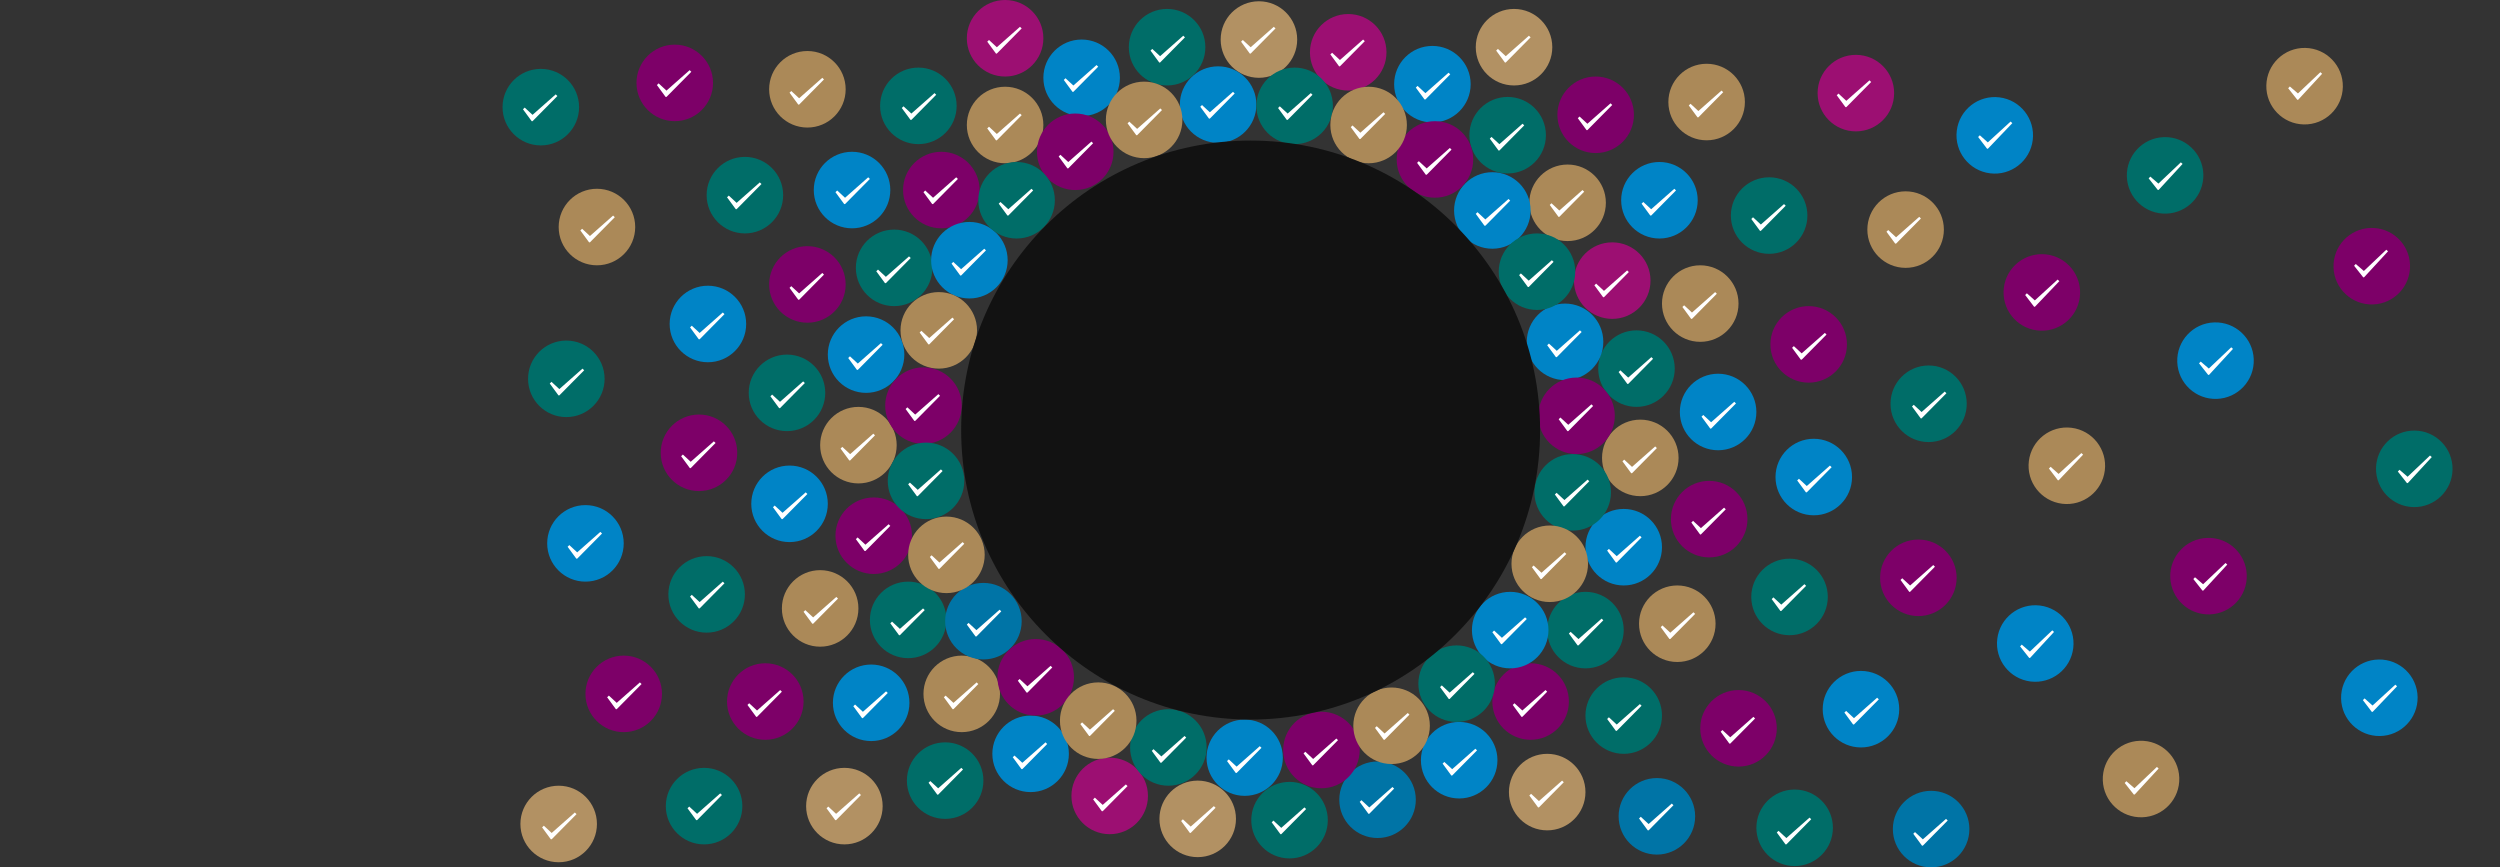 <?xml version="1.0" encoding="UTF-8" standalone="no"?>
<svg
   xmlns:dc="http://purl.org/dc/elements/1.1/"
   xmlns:cc="http://creativecommons.org/ns#"
   xmlns:rdf="http://www.w3.org/1999/02/22-rdf-syntax-ns#"
   xmlns:svg="http://www.w3.org/2000/svg"
   xmlns="http://www.w3.org/2000/svg"
   xmlns:sodipodi="http://sodipodi.sourceforge.net/DTD/sodipodi-0.dtd"
   xmlns:inkscape="http://www.inkscape.org/namespaces/inkscape"
   width="1960px"
   height="680px"
   viewBox="0 0 1960 680"
   version="1.1"
   id="svg626"
   sodipodi:docname="hero.svg"
   inkscape:version="0.92.2 5c3e80d, 2017-08-06">
  <rect x="0" y="0" width="1960" height="680" fill="#333333" stroke="none"/>
  <sodipodi:namedview
     pagecolor="#ffffff"
     bordercolor="#666666"
     borderopacity="1"
     objecttolerance="10"
     gridtolerance="10"
     guidetolerance="10"
     inkscape:pageopacity="0"
     inkscape:pageshadow="2"
     inkscape:window-width="1298"
     inkscape:window-height="765"
     id="namedview628"
     showgrid="false"
     inkscape:zoom="0.29387755"
     inkscape:cx="720.36854"
     inkscape:cy="-78.261118"
     inkscape:window-x="1520"
     inkscape:window-y="1110"
     inkscape:window-maximized="0"
     inkscape:current-layer="Artboard-Copy" />
  <!-- Generator: Sketch 47.1 (45422) - http://www.bohemiancoding.com/sketch -->
  <title
     id="title2">Artboard Copy</title>
  <desc
     id="desc4">Created with Sketch.</desc>
  <defs
     id="defs6" />
  <g
     style="fill:none;fill-rule:evenodd;stroke:none;stroke-width:1"
     id="Page-1">
    <g
       id="Artboard-Copy">
      <g
         id="r8">
        <polygon
           id="Shape"
           points="0,0 1960,0 1960,680 0,680 " />
        <g
           style="fill-rule:nonzero"
           id="Group-2">
          <path
             style="fill:#ab8958"
             d="m 1836.791,68.09 c -0.289,16.565 -13.953,29.76 -30.519,29.471 -16.567,-0.289 -29.76,-13.953 -29.471,-30.519 0.289,-16.565 13.951,-29.76 30.519,-29.471 16.565,0.289 29.76,13.953 29.471,30.519"
             id="path9"
             inkscape:connector-curvature="0" />
          <polygon
             style="fill:#ffffff"
             id="polygon11"
             points="1793.925,69.165 1801.089,78.241 1801.755,78.218 1820.546,57.843 1819.173,56.597 1801.583,73.263 1795.241,67.785 " />
        </g>
        <g
           style="fill-rule:nonzero"
           id="Group-3">
          <path
             style="fill:#006d68"
             d="m 1922.791,368.09 c -0.289,16.565 -13.953,29.76 -30.519,29.471 -16.567,-0.289 -29.76,-13.953 -29.471,-30.519 0.289,-16.565 13.951,-29.76 30.519,-29.471 16.565,0.289 29.76,13.953 29.471,30.519"
             id="path14"
             inkscape:connector-curvature="0" />
          <polygon
             style="fill:#ffffff"
             id="polygon16"
             points="1879.889,369.68 1887.052,378.756 1887.719,378.733 1906.51,358.357 1905.136,357.112 1887.546,373.778 1881.204,368.3 " />
        </g>
        <g
           style="fill-rule:nonzero"
           id="Group-4">
          <path
             style="fill:#7d0068"
             d="m 1889.453,207.647 c 0.578,16.558 -12.377,30.45 -28.935,31.029 -16.56,0.578 -30.45,-12.377 -31.029,-28.935 -0.578,-16.558 12.375,-30.45 28.935,-31.029 16.558,-0.578 30.45,12.377 31.029,28.935"
             id="path19"
             inkscape:connector-curvature="0" />
          <polygon
             style="fill:#ffffff"
             id="polygon21"
             points="1845.601,208.347 1852.766,217.424 1853.433,217.401 1872.223,197.025 1870.849,195.78 1853.259,212.445 1846.919,206.968 " />
        </g>
        <g
           style="fill-rule:nonzero"
           id="Group-5">
          <path
             style="fill:#0084c6"
             d="m 1895.405,546.528 c 0.29,16.565 -12.906,30.23 -29.471,30.519 -16.568,0.289 -30.23,-12.906 -30.52,-29.472 -0.289,-16.566 12.905,-30.23 29.472,-30.519 16.566,-0.29 30.23,12.906 30.52,29.472"
             id="path24"
             inkscape:connector-curvature="0" />
          <polygon
             style="fill:#ffffff"
             id="polygon26"
             points="1852.49,548.9 1859.495,558.101 1860.162,558.09 1879.305,538.045 1877.953,536.775 1860.075,553.132 1853.831,547.545 " />
        </g>
      </g>
      <g
         id="r7">
        <polygon
           id="polygon30"
           points="0,0 1960,0 1960,680 0,680 " />
        <g
           style="fill-rule:nonzero"
           id="Group-7">
          <path
             style="fill:#006d68"
             d="m 1727.42,136.447 c 0.579,16.558 -12.376,30.45 -28.934,31.029 -16.56,0.578 -30.45,-12.377 -31.03,-28.935 -0.577,-16.558 12.376,-30.45 28.936,-31.029 16.558,-0.578 30.45,12.377 31.028,28.935"
             id="path32"
             inkscape:connector-curvature="0" />
          <polygon
             style="fill:#ffffff"
             id="polygon34"
             points="1684.536,139.841 1691.701,148.918 1692.367,148.895 1711.157,128.52 1709.784,127.274 1692.194,143.94 1685.853,138.463 " />
        </g>
        <g
           style="fill-rule:nonzero"
           id="Group-6">
          <path
             style="fill:#0084c6"
             d="m 1766.937,281.7 c 0.578,16.558 -12.377,30.45 -28.935,31.028 -16.56,0.579 -30.45,-12.376 -31.028,-28.934 -0.579,-16.558 12.375,-30.45 28.934,-31.03 16.558,-0.577 30.45,12.378 31.029,28.936"
             id="path37"
             inkscape:connector-curvature="0" />
          <polygon
             style="fill:#ffffff"
             id="polygon39"
             points="1724.046,284.85 1731.21,293.927 1731.876,293.904 1750.667,273.528 1749.294,272.283 1731.704,288.949 1725.362,283.471 " />
        </g>
        <g
           style="fill-rule:nonzero"
           id="Group">
          <path
             style="fill:#7d0068"
             d="m 1761.453,450.647 c 0.578,16.558 -12.377,30.45 -28.935,31.029 -16.56,0.578 -30.45,-12.377 -31.029,-28.935 -0.578,-16.558 12.375,-30.45 28.935,-31.029 16.558,-0.578 30.45,12.377 31.029,28.935"
             id="path42"
             inkscape:connector-curvature="0" />
          <polygon
             style="fill:#ffffff"
             id="polygon44"
             points="1719.565,453.955 1726.729,463.031 1727.396,463.008 1746.186,442.633 1744.812,441.387 1727.222,458.053 1720.882,452.575 " />
        </g>
        <g
           style="fill-rule:nonzero"
           id="g51">
          <path
             style="fill:#ab8958"
             d="m 1708.558,609.709 c 0.578,16.558 -12.377,30.45 -28.935,31.029 -16.56,0.578 -30.45,-12.377 -31.028,-28.935 -0.579,-16.558 12.375,-30.45 28.934,-31.029 16.558,-0.578 30.45,12.377 31.03,28.935"
             id="path47"
             inkscape:connector-curvature="0" />
          <polygon
             style="fill:#ffffff"
             id="polygon49"
             points="1665.755,613.855 1672.919,622.933 1673.586,622.909 1692.376,602.534 1691.002,601.288 1673.412,617.954 1667.072,612.477 " />
        </g>
      </g>
      <g
         id="r6">
        <polygon
           id="polygon54"
           points="0,0 1960,0 1960,680 0,680 " />
        <g
           style="fill-rule:nonzero"
           id="Group-11">
          <path
             style="fill:#006d68"
             d="m 454,84 c 0,16.568 -13.432,30 -30,30 -16.57,0 -30,-13.432 -30,-30 0,-16.568 13.43,-30 30,-30 16.568,0 30,13.432 30,30"
             id="path56"
             inkscape:connector-curvature="0" />
          <polygon
             style="fill:#ffffff"
             id="polygon58"
             points="410,85.678 416.843,95 417.511,95 437,75.293 435.67,74 417.51,90.042 411.364,84.346 " />
        </g>
        <g
           style="fill-rule:nonzero"
           id="Group-10">
          <path
             style="fill:#b29163"
             d="m 468,646 c 0,16.568 -13.432,30 -30,30 -16.57,0 -30,-13.432 -30,-30 0,-16.568 13.43,-30 30,-30 16.568,0 30,13.432 30,30"
             id="path61"
             inkscape:connector-curvature="0" />
          <polygon
             style="fill:#ffffff"
             id="polygon63"
             points="425,648.678 431.842,658 432.509,658 452,638.293 450.67,637 432.51,653.042 426.363,647.346 " />
        </g>
        <g
           style="fill-rule:nonzero"
           id="Group-9">
          <path
             style="fill:#0074a6"
             d="m 1544,650 c 0,16.568 -13.432,30 -30,30 -16.57,0 -30,-13.432 -30,-30 0,-16.568 13.43,-30 30,-30 16.568,0 30,13.432 30,30"
             id="path66"
             inkscape:connector-curvature="0" />
          <polygon
             style="fill:#ffffff"
             id="polygon68"
             points="1500,653.678 1506.843,663 1507.511,663 1527,643.293 1525.67,642 1507.51,658.042 1501.364,652.346 " />
        </g>
        <g
           style="fill-rule:nonzero"
           id="Group-8">
          <path
             style="fill:#0084c6"
             d="m 1560.238,135.887 c -16.446,-2.02 -28.14,-16.988 -26.12,-33.432 2.019,-16.445 16.986,-28.14 33.432,-26.12 16.445,2.018 28.14,16.987 26.12,33.432 -2.019,16.444 -16.987,28.14 -33.432,26.12 0,0 0,0 0,0"
             id="path71"
             inkscape:connector-curvature="0" />
          <polygon
             style="fill:#ffffff"
             id="polygon73"
             points="1550.849,107.407 1557.853,116.607 1558.52,116.597 1577.663,96.552 1576.311,95.282 1558.434,111.639 1552.189,106.052 " />
        </g>
        <g
           style="fill-rule:nonzero"
           id="g80">
          <path
             style="fill:#ab8958"
             d="m 1616.743,394.936 c -16.446,-2.02 -28.14,-16.988 -26.12,-33.433 2.02,-16.444 16.986,-28.14 33.432,-26.12 16.445,2.02 28.14,16.988 26.12,33.433 -2.018,16.444 -16.987,28.139 -33.432,26.12 0,0 0,0 0,0"
             id="path76"
             inkscape:connector-curvature="0" />
          <polygon
             style="fill:#ffffff"
             id="polygon78"
             points="1606.344,367.317 1613.349,376.517 1614.016,376.506 1633.158,356.461 1631.807,355.192 1613.929,371.548 1607.685,365.961 " />
        </g>
        <g
           style="fill-rule:nonzero"
           id="g86">
          <path
             style="fill:#7d0068"
             d="m 1597.13,259.049 c -16.447,-2.02 -28.14,-16.988 -26.12,-33.433 2.018,-16.444 16.985,-28.14 33.432,-26.12 16.444,2.02 28.14,16.988 26.12,33.432 -2.02,16.445 -16.988,28.14 -33.432,26.12 0,0 0,10e-4 0,10e-4"
             id="path82"
             inkscape:connector-curvature="0" />
          <polygon
             style="fill:#ffffff"
             id="polygon84"
             points="1587.72,231.29 1594.724,240.491 1595.391,240.48 1614.535,220.435 1613.183,219.165 1595.305,235.522 1589.06,229.935 " />
        </g>
        <g
           style="fill-rule:nonzero"
           id="g92">
          <path
             style="fill:#0084c6"
             d="m 1591.985,534.29 c -16.447,-2.02 -28.14,-16.988 -26.12,-33.433 2.018,-16.444 16.985,-28.14 33.432,-26.12 16.444,2.02 28.14,16.988 26.12,33.432 -2.02,16.445 -16.988,28.14 -33.432,26.12 0,0 0,10e-4 0,10e-4"
             id="path88"
             inkscape:connector-curvature="0" />
          <polygon
             style="fill:#ffffff"
             id="polygon90"
             points="1583.741,506.757 1590.906,515.834 1591.572,515.811 1610.362,495.435 1608.989,494.19 1591.399,510.855 1585.059,505.378 " />
        </g>
      </g>
      <g
         id="r5">
        <polygon
           id="polygon95"
           points="0,0 1960,0 1960,680 0,680 " />
        <g
           style="fill-rule:nonzero"
           id="Group-17">
          <path
             style="fill:#0084c6"
             d="m 489,426 c 0,16.568 -13.432,30 -30,30 -16.57,0 -30,-13.432 -30,-30 0,-16.568 13.43,-30 30,-30 16.568,0 30,13.432 30,30"
             id="path97"
             inkscape:connector-curvature="0" />
          <polygon
             style="fill:#ffffff"
             id="polygon99"
             points="445,428.678 451.842,438 452.509,438 472,418.293 470.67,417 452.51,433.042 446.363,427.346 " />
        </g>
        <g
           style="fill-rule:nonzero"
           id="Group-16">
          <path
             style="fill:#7d0068"
             d="m 559,65 c 0,16.568 -13.432,30 -30,30 -16.57,0 -30,-13.432 -30,-30 0,-16.568 13.43,-30 30,-30 16.568,0 30,13.432 30,30"
             id="path102"
             inkscape:connector-curvature="0" />
          <polygon
             style="fill:#ffffff"
             id="polygon104"
             points="515,66.678 521.842,76 522.509,76 542,56.293 540.67,55 522.51,71.042 516.363,65.346 " />
        </g>
        <g
           style="fill-rule:nonzero"
           id="Group-15">
          <path
             style="fill:#7d0068"
             d="m 519,544 c 0,16.568 -13.432,30 -30,30 -16.57,0 -30,-13.432 -30,-30 0,-16.568 13.43,-30 30,-30 16.568,0 30,13.432 30,30"
             id="path107"
             inkscape:connector-curvature="0" />
          <polygon
             style="fill:#ffffff"
             id="polygon109"
             points="476,546.678 482.842,556 483.509,556 503,536.293 501.67,535 483.51,551.042 477.363,545.346 " />
        </g>
        <g
           style="fill-rule:nonzero"
           id="Group-14">
          <path
             style="fill:#006d68"
             d="m 1437,649 c 0,16.568 -13.432,30 -30,30 -16.57,0 -30,-13.432 -30,-30 0,-16.568 13.43,-30 30,-30 16.568,0 30,13.432 30,30"
             id="path112"
             inkscape:connector-curvature="0" />
          <polygon
             style="fill:#ffffff"
             id="polygon114"
             points="1393,652.678 1399.843,662 1400.511,662 1420,642.293 1418.67,641 1400.51,657.042 1394.364,651.346 " />
        </g>
        <g
           style="fill-rule:nonzero"
           id="Group-13">
          <path
             style="fill:#006d68"
             d="m 582,632 c 0,16.568 -13.432,30 -30,30 -16.57,0 -30,-13.432 -30,-30 0,-16.568 13.43,-30 30,-30 16.568,0 30,13.432 30,30"
             id="path117"
             inkscape:connector-curvature="0" />
          <polygon
             style="fill:#ffffff"
             id="polygon119"
             points="539,633.678 545.842,643 546.509,643 566,623.293 564.67,622 546.51,638.042 540.363,632.346 " />
        </g>
        <g
           style="fill-rule:nonzero"
           id="Group-12">
          <path
             style="fill:#006d68"
             d="m 474,297 c 0,16.568 -13.432,30 -30,30 -16.57,0 -30,-13.432 -30,-30 0,-16.568 13.43,-30 30,-30 16.568,0 30,13.432 30,30"
             id="path122"
             inkscape:connector-curvature="0" />
          <polygon
             style="fill:#ffffff"
             id="polygon124"
             points="431,300.678 437.842,310 438.509,310 458,290.293 456.67,289 438.51,305.042 432.363,299.346 " />
        </g>
        <g
           style="fill-rule:nonzero"
           id="g131">
          <path
             style="fill:#ab8958"
             d="m 498,178 c 0,16.568 -13.432,30 -30,30 -16.57,0 -30,-13.432 -30,-30 0,-16.568 13.43,-30 30,-30 16.568,0 30,13.432 30,30"
             id="path127"
             inkscape:connector-curvature="0" />
          <polygon
             style="fill:#ffffff"
             id="polygon129"
             points="455,180.678 461.843,190 462.511,190 482,170.293 480.67,169 462.51,185.042 456.364,179.346 " />
        </g>
        <g
           style="fill-rule:nonzero"
           id="g137">
          <path
             style="fill:#ab8958"
             d="m 1524,180 c 0,16.568 -13.432,30 -30,30 -16.57,0 -30,-13.432 -30,-30 0,-16.568 13.43,-30 30,-30 16.568,0 30,13.432 30,30"
             id="path133"
             inkscape:connector-curvature="0" />
          <polygon
             style="fill:#ffffff"
             id="polygon135"
             points="1479,181.678 1485.843,191 1486.511,191 1506,171.293 1504.67,170 1486.51,186.042 1480.364,180.346 " />
        </g>
        <g
           style="fill-rule:nonzero"
           id="g143">
          <path
             style="fill:#9c0f72"
             d="m 1485,73 c 0,16.568 -13.432,30 -30,30 -16.57,0 -30,-13.432 -30,-30 0,-16.568 13.43,-30 30,-30 16.568,0 30,13.432 30,30"
             id="path139"
             inkscape:connector-curvature="0" />
          <polygon
             style="fill:#ffffff"
             id="polygon141"
             points="1440,74.678 1446.843,84 1447.511,84 1467,64.293 1465.67,63 1447.51,79.042 1441.364,73.346 " />
        </g>
        <g
           style="fill-rule:nonzero"
           id="g149">
          <path
             style="fill:#7d0068"
             d="m 1534,453 c 0,16.568 -13.432,30 -30,30 -16.57,0 -30,-13.432 -30,-30 0,-16.568 13.43,-30 30,-30 16.568,0 30,13.432 30,30"
             id="path145"
             inkscape:connector-curvature="0" />
          <polygon
             style="fill:#ffffff"
             id="polygon147"
             points="1490,454.678 1496.843,464 1497.511,464 1517,444.293 1515.67,443 1497.51,459.042 1491.364,453.346 " />
        </g>
        <g
           style="fill-rule:nonzero"
           id="g155">
          <path
             style="fill:#006d68"
             d="m 1541.922,316.558 c 0,16.58 -13.377,30.023 -29.877,30.023 -16.502,0 -29.877,-13.442 -29.877,-30.023 0,-16.58 13.376,-30.023 29.877,-30.023 16.5,0 29.877,13.443 29.877,30.023"
             id="path151"
             inkscape:connector-curvature="0" />
          <polygon
             style="fill:#ffffff"
             id="polygon153"
             points="1499,318.678 1505.842,328 1506.509,328 1526,308.293 1524.67,307 1506.51,323.042 1500.363,317.346 " />
        </g>
        <g
           style="fill-rule:nonzero"
           id="g161">
          <path
             style="fill:#0084c6"
             d="m 1489,556 c 0,16.568 -13.432,30 -30,30 -16.57,0 -30,-13.432 -30,-30 0,-16.568 13.43,-30 30,-30 16.568,0 30,13.432 30,30"
             id="path157"
             inkscape:connector-curvature="0" />
          <polygon
             style="fill:#ffffff"
             id="polygon159"
             points="1446,558.678 1452.843,568 1453.511,568 1473,548.293 1471.67,547 1453.51,563.042 1447.364,557.346 " />
        </g>
      </g>
      <g
         id="r4">
        <polygon
           id="polygon164"
           points="0,0 1960,0 1960,680 0,680 " />
        <g
           style="fill-rule:nonzero"
           id="Group-24">
          <path
             style="fill:#0084c6"
             d="m 1452,374 c 0,16.568 -13.432,30 -30,30 -16.57,0 -30,-13.432 -30,-30 0,-16.568 13.43,-30 30,-30 16.568,0 30,13.432 30,30"
             id="path166"
             inkscape:connector-curvature="0" />
          <polygon
             style="fill:#ffffff"
             id="polygon168"
             points="1409,376.678 1415.843,386 1416.511,386 1436,366.293 1434.67,365 1416.51,381.042 1410.364,375.346 " />
        </g>
        <g
           style="fill-rule:nonzero"
           id="Group-23">
          <path
             style="fill:#7d0068"
             d="m 1448,270 c 0,16.568 -13.432,30 -30,30 -16.57,0 -30,-13.432 -30,-30 0,-16.568 13.43,-30 30,-30 16.568,0 30,13.432 30,30"
             id="path171"
             inkscape:connector-curvature="0" />
          <polygon
             style="fill:#ffffff"
             id="polygon173"
             points="1405,272.678 1411.842,282 1412.509,282 1432,262.293 1430.67,261 1412.51,277.042 1406.363,271.346 " />
        </g>
        <g
           style="fill-rule:nonzero"
           id="Group-22">
          <path
             style="fill:#006d68"
             d="m 1433,468 c 0,16.568 -13.432,30 -30,30 -16.57,0 -30,-13.432 -30,-30 0,-16.568 13.43,-30 30,-30 16.568,0 30,13.432 30,30"
             id="path176"
             inkscape:connector-curvature="0" />
          <polygon
             style="fill:#ffffff"
             id="polygon178"
             points="1389,469.678 1395.842,479 1396.509,479 1416,459.293 1414.67,458 1396.51,474.042 1390.363,468.346 " />
        </g>
        <g
           style="fill-rule:nonzero"
           id="Group-21">
          <path
             style="fill:#006d68"
             d="m 1417,169 c 0,16.568 -13.432,30 -30,30 -16.57,0 -30,-13.432 -30,-30 0,-16.568 13.43,-30 30,-30 16.568,0 30,13.432 30,30"
             id="path181"
             inkscape:connector-curvature="0" />
          <polygon
             style="fill:#ffffff"
             id="polygon183"
             points="1373,171.678 1379.842,181 1380.509,181 1400,161.293 1398.67,160 1380.51,176.042 1374.363,170.346 " />
        </g>
        <g
           style="fill-rule:nonzero"
           id="Group-20">
          <path
             style="fill:#ab8958"
             d="m 1368,80 c 0,16.568 -13.432,30 -30,30 -16.57,0 -30,-13.432 -30,-30 0,-16.568 13.43,-30 30,-30 16.568,0 30,13.432 30,30"
             id="path186"
             inkscape:connector-curvature="0" />
          <polygon
             style="fill:#ffffff"
             id="polygon188"
             points="1324,82.678 1330.843,92 1331.511,92 1351,72.293 1349.67,71 1331.51,87.042 1325.364,81.346 " />
        </g>
        <g
           style="fill-rule:nonzero"
           id="Group-19">
          <path
             style="fill:#0084c6"
             d="m 585,254 c 0,16.568 -13.432,30 -30,30 -16.57,0 -30,-13.432 -30,-30 0,-16.568 13.43,-30 30,-30 16.568,0 30,13.432 30,30"
             id="path191"
             inkscape:connector-curvature="0" />
          <polygon
             style="fill:#ffffff"
             id="polygon193"
             points="541,256.678 547.843,266 548.511,266 568,246.293 566.67,245 548.51,261.042 542.364,255.346 " />
        </g>
        <g
           style="fill-rule:nonzero"
           id="Group-18">
          <path
             style="fill:#0074a6"
             d="m 1329,640 c 0,16.568 -13.432,30 -30,30 -16.57,0 -30,-13.432 -30,-30 0,-16.568 13.43,-30 30,-30 16.568,0 30,13.432 30,30"
             id="path196"
             inkscape:connector-curvature="0" />
          <polygon
             style="fill:#ffffff"
             id="polygon198"
             points="1285,641.678 1291.842,651 1292.509,651 1312,631.293 1310.67,630 1292.51,646.042 1286.363,640.346 " />
        </g>
        <g
           style="fill-rule:nonzero"
           id="g205">
          <path
             style="fill:#7d0068"
             d="m 1393,571 c 0,16.568 -13.432,30 -30,30 -16.57,0 -30,-13.432 -30,-30 0,-16.568 13.43,-30 30,-30 16.568,0 30,13.432 30,30"
             id="path201"
             inkscape:connector-curvature="0" />
          <polygon
             style="fill:#ffffff"
             id="polygon203"
             points="1349,573.678 1355.842,583 1356.509,583 1376,563.293 1374.67,562 1356.51,578.042 1350.363,572.346 " />
        </g>
        <g
           style="fill-rule:nonzero"
           id="g211">
          <path
             style="fill:#7d0068"
             d="m 578,355 c 0,16.568 -13.432,30 -30,30 -16.57,0 -30,-13.432 -30,-30 0,-16.568 13.43,-30 30,-30 16.568,0 30,13.432 30,30"
             id="path207"
             inkscape:connector-curvature="0" />
          <polygon
             style="fill:#ffffff"
             id="polygon209"
             points="534,357.678 540.843,367 541.511,367 561,347.293 559.67,346 541.51,362.042 535.364,356.346 " />
        </g>
        <g
           style="fill-rule:nonzero"
           id="g217">
          <path
             style="fill:#7d0068"
             d="m 630,550 c 0,16.568 -13.432,30 -30,30 -16.57,0 -30,-13.432 -30,-30 0,-16.568 13.43,-30 30,-30 16.568,0 30,13.432 30,30"
             id="path213"
             inkscape:connector-curvature="0" />
          <polygon
             style="fill:#ffffff"
             id="polygon215"
             points="586,552.678 592.842,562 593.509,562 613,542.293 611.67,541 593.51,557.042 587.363,551.346 " />
        </g>
        <g
           style="fill-rule:nonzero"
           id="g223">
          <path
             style="fill:#006d68"
             d="m 584,466 c 0,16.568 -13.432,30 -30,30 -16.57,0 -30,-13.432 -30,-30 0,-16.568 13.43,-30 30,-30 16.568,0 30,13.432 30,30"
             id="path219"
             inkscape:connector-curvature="0" />
          <polygon
             style="fill:#ffffff"
             id="polygon221"
             points="541,467.678 547.842,477 548.509,477 568,457.293 566.67,456 548.51,472.042 542.363,466.346 " />
        </g>
        <g
           style="fill-rule:nonzero"
           id="g229">
          <path
             style="fill:#006d68"
             d="m 614,153 c 0,16.568 -13.432,30 -30,30 -16.57,0 -30,-13.432 -30,-30 0,-16.568 13.43,-30 30,-30 16.568,0 30,13.432 30,30"
             id="path225"
             inkscape:connector-curvature="0" />
          <polygon
             style="fill:#ffffff"
             id="polygon227"
             points="570,154.678 576.842,164 577.509,164 597,144.293 595.67,143 577.51,159.042 571.363,153.346 " />
        </g>
        <g
           style="fill-rule:nonzero"
           id="g235">
          <path
             style="fill:#b29163"
             d="m 692,632 c 0,16.568 -13.432,30 -30,30 -16.57,0 -30,-13.432 -30,-30 0,-16.568 13.43,-30 30,-30 16.568,0 30,13.432 30,30"
             id="path231"
             inkscape:connector-curvature="0" />
          <polygon
             style="fill:#ffffff"
             id="polygon233"
             points="648,633.678 654.843,643 655.511,643 675,623.293 673.67,622 655.51,638.042 649.364,632.346 " />
        </g>
        <g
           style="fill-rule:nonzero"
           id="g241">
          <path
             style="fill:#ab8958"
             d="m 663,70 c 0,16.568 -13.432,30 -30,30 -16.57,0 -30,-13.432 -30,-30 0,-16.568 13.43,-30 30,-30 16.568,0 30,13.432 30,30"
             id="path237"
             inkscape:connector-curvature="0" />
          <polygon
             style="fill:#ffffff"
             id="polygon239"
             points="619,72.678 625.843,82 626.511,82 646,62.293 644.67,61 626.51,77.042 620.364,71.346 " />
        </g>
      </g>
      <g
         id="r3">
        <polygon
           id="polygon244"
           points="1960,680 0,680 0,0 1960,0 " />
        <g
           style="fill-rule:nonzero"
           id="Group-33">
          <path
             style="fill:#0084c6"
             d="m 649,395 c 0,16.568 -13.432,30 -30,30 -16.57,0 -30,-13.432 -30,-30 0,-16.568 13.43,-30 30,-30 16.568,0 30,13.432 30,30"
             id="path246"
             inkscape:connector-curvature="0" />
          <polygon
             style="fill:#ffffff"
             id="polygon248"
             points="633,387.293 631.67,386 613.51,402.042 607.363,396.346 606,397.678 612.842,407 613.509,407 " />
        </g>
        <g
           style="fill-rule:nonzero"
           id="Group-32">
          <path
             style="fill:#0084c6"
             d="m 713,551 c 0,16.568 -13.432,30 -30,30 -16.57,0 -30,-13.432 -30,-30 0,-16.568 13.43,-30 30,-30 16.568,0 30,13.432 30,30"
             id="path251"
             inkscape:connector-curvature="0" />
          <polygon
             style="fill:#ffffff"
             id="polygon253"
             points="696,543.293 694.67,542 676.51,558.042 670.363,552.346 669,553.678 675.842,563 676.509,563 " />
        </g>
        <g
           style="fill-rule:nonzero"
           id="Group-31">
          <path
             style="fill:#0084c6"
             d="m 698,149 c 0,16.568 -13.432,30 -30,30 -16.57,0 -30,-13.432 -30,-30 0,-16.568 13.43,-30 30,-30 16.568,0 30,13.432 30,30"
             id="path256"
             inkscape:connector-curvature="0" />
          <polygon
             style="fill:#ffffff"
             id="polygon258"
             points="682,140.293 680.67,139 662.51,155.042 656.363,149.346 655,150.678 661.842,160 662.509,160 " />
        </g>
        <g
           style="fill-rule:nonzero"
           id="Group-30">
          <path
             style="fill:#0084c6"
             d="m 1331,157 c 0,16.568 -13.432,30 -30,30 -16.57,0 -30,-13.432 -30,-30 0,-16.568 13.43,-30 30,-30 16.568,0 30,13.432 30,30"
             id="path261"
             inkscape:connector-curvature="0" />
          <polygon
             style="fill:#ffffff"
             id="polygon263"
             points="1314,149.293 1312.67,148 1294.51,164.042 1288.364,158.346 1287,159.678 1293.843,169 1294.511,169 " />
        </g>
        <g
           style="fill-rule:nonzero"
           id="Group-29">
          <path
             style="fill:#0084c6"
             d="m 1377,323 c 0,16.568 -13.432,30 -30,30 -16.57,0 -30,-13.432 -30,-30 0,-16.568 13.43,-30 30,-30 16.568,0 30,13.432 30,30"
             id="path266"
             inkscape:connector-curvature="0" />
          <polygon
             style="fill:#ffffff"
             id="polygon268"
             points="1361,316.293 1359.67,315 1341.51,331.042 1335.364,325.346 1334,326.678 1340.843,336 1341.511,336 " />
        </g>
        <g
           style="fill-rule:nonzero"
           id="Group-28">
          <path
             style="fill:#7d0068"
             d="m 1370,407 c 0,16.568 -13.432,30 -30,30 -16.57,0 -30,-13.432 -30,-30 0,-16.568 13.43,-30 30,-30 16.568,0 30,13.432 30,30"
             id="path271"
             inkscape:connector-curvature="0" />
          <polygon
             style="fill:#ffffff"
             id="polygon273"
             points="1353,399.293 1351.67,398 1333.51,414.042 1327.363,408.346 1326,409.678 1332.842,419 1333.509,419 " />
        </g>
        <g
           style="fill-rule:nonzero"
           id="Group-27">
          <path
             style="fill:#7d0068"
             d="m 1281,90 c 0,16.568 -13.432,30 -30,30 -16.57,0 -30,-13.432 -30,-30 0,-16.568 13.43,-30 30,-30 16.568,0 30,13.432 30,30"
             id="path276"
             inkscape:connector-curvature="0" />
          <polygon
             style="fill:#ffffff"
             id="polygon278"
             points="1264,82.293 1262.67,81 1244.51,97.042 1238.364,91.346 1237,92.678 1243.843,102 1244.511,102 " />
        </g>
        <g
           style="fill-rule:nonzero"
           id="Group-26">
          <path
             style="fill:#7d0068"
             d="m 663,223 c 0,16.568 -13.432,30 -30,30 -16.57,0 -30,-13.432 -30,-30 0,-16.568 13.43,-30 30,-30 16.568,0 30,13.432 30,30"
             id="path281"
             inkscape:connector-curvature="0" />
          <polygon
             style="fill:#ffffff"
             id="polygon283"
             points="646,215.293 644.67,214 626.51,230.042 620.364,224.346 619,225.678 625.843,235 626.511,235 " />
        </g>
        <g
           style="fill-rule:nonzero"
           id="Group-25">
          <path
             style="fill:#9c0f72"
             d="m 818,30 c 0,16.568 -13.432,30 -30,30 -16.57,0 -30,-13.432 -30,-30 0,-16.568 13.43,-30 30,-30 16.568,0 30,13.432 30,30"
             id="path286"
             inkscape:connector-curvature="0" />
          <polygon
             style="fill:#ffffff"
             id="polygon288"
             points="801,22.293 799.67,21 781.51,37.042 775.363,31.346 774,32.678 780.842,42 781.509,42 " />
        </g>
        <g
           style="fill-rule:nonzero"
           id="g295">
          <path
             style="fill:#006d68"
             d="m 1303,561 c 0,16.568 -13.432,30 -30,30 -16.57,0 -30,-13.432 -30,-30 0,-16.568 13.43,-30 30,-30 16.568,0 30,13.432 30,30"
             id="path291"
             inkscape:connector-curvature="0" />
          <polygon
             style="fill:#ffffff"
             id="polygon293"
             points="1287,553.293 1285.67,552 1267.51,568.042 1261.363,562.346 1260,563.678 1266.842,573 1267.509,573 " />
        </g>
        <g
           style="fill-rule:nonzero"
           id="g301">
          <path
             style="fill:#006d68"
             d="m 771,612 c 0,16.568 -13.432,30 -30,30 -16.57,0 -30,-13.432 -30,-30 0,-16.568 13.43,-30 30,-30 16.568,0 30,13.432 30,30"
             id="path297"
             inkscape:connector-curvature="0" />
          <polygon
             style="fill:#ffffff"
             id="polygon299"
             points="755,603.293 753.67,602 735.51,618.042 729.364,612.346 728,613.678 734.843,623 735.511,623 " />
        </g>
        <g
           style="fill-rule:nonzero"
           id="g307">
          <path
             style="fill:#006d68"
             d="m 647,308 c 0,16.568 -13.432,30 -30,30 -16.57,0 -30,-13.432 -30,-30 0,-16.568 13.43,-30 30,-30 16.568,0 30,13.432 30,30"
             id="path303"
             inkscape:connector-curvature="0" />
          <polygon
             style="fill:#ffffff"
             id="polygon305"
             points="631,300.293 629.67,299 611.51,315.042 605.363,309.346 604,310.678 610.842,320 611.509,320 " />
        </g>
        <g
           style="fill-rule:nonzero"
           id="g313">
          <path
             style="fill:#006d68"
             d="m 750,83 c 0,16.568 -13.432,30 -30,30 -16.57,0 -30,-13.432 -30,-30 0,-16.568 13.43,-30 30,-30 16.568,0 30,13.432 30,30"
             id="path309"
             inkscape:connector-curvature="0" />
          <polygon
             style="fill:#ffffff"
             id="polygon311"
             points="734,74.293 732.67,73 714.51,89.042 708.363,83.346 707,84.678 713.842,94 714.509,94 " />
        </g>
        <g
           style="fill-rule:nonzero"
           id="g319">
          <path
             style="fill:#ab8958"
             d="m 673,477 c 0,16.568 -13.432,30 -30,30 -16.57,0 -30,-13.432 -30,-30 0,-16.568 13.43,-30 30,-30 16.568,0 30,13.432 30,30"
             id="path315"
             inkscape:connector-curvature="0" />
          <polygon
             style="fill:#ffffff"
             id="polygon317"
             points="657,469.293 655.67,468 637.51,484.042 631.363,478.346 630,479.678 636.842,489 637.509,489 " />
        </g>
        <g
           style="fill-rule:nonzero"
           id="g325">
          <path
             style="fill:#b29163"
             d="m 1217,37 c 0,16.568 -13.432,30 -30,30 -16.57,0 -30,-13.432 -30,-30 0,-16.568 13.43,-30 30,-30 16.568,0 30,13.432 30,30"
             id="path321"
             inkscape:connector-curvature="0" />
          <polygon
             style="fill:#ffffff"
             id="polygon323"
             points="1200,29.293 1198.67,28 1180.51,44.042 1174.363,38.346 1173,39.678 1179.842,49 1180.509,49 " />
        </g>
        <g
           style="fill-rule:nonzero"
           id="g331">
          <path
             style="fill:#ab8958"
             d="m 1363,238 c 0,16.568 -13.432,30 -30,30 -16.57,0 -30,-13.432 -30,-30 0,-16.568 13.43,-30 30,-30 16.568,0 30,13.432 30,30"
             id="path327"
             inkscape:connector-curvature="0" />
          <polygon
             style="fill:#ffffff"
             id="polygon329"
             points="1346,230.293 1344.67,229 1326.51,245.042 1320.364,239.346 1319,240.678 1325.843,250 1326.511,250 " />
        </g>
        <g
           style="fill-rule:nonzero"
           id="g337">
          <path
             style="fill:#b29163"
             d="m 1243,621 c 0,16.568 -13.432,30 -30,30 -16.57,0 -30,-13.432 -30,-30 0,-16.568 13.43,-30 30,-30 16.568,0 30,13.432 30,30"
             id="path333"
             inkscape:connector-curvature="0" />
          <polygon
             style="fill:#ffffff"
             id="polygon335"
             points="1226,613.293 1224.67,612 1206.51,628.042 1200.363,622.346 1199,623.678 1205.842,633 1206.509,633 " />
        </g>
        <g
           style="fill-rule:nonzero"
           id="g343">
          <path
             style="fill:#ab8958"
             d="m 1345,489 c 0,16.568 -13.432,30 -30,30 -16.57,0 -30,-13.432 -30,-30 0,-16.568 13.43,-30 30,-30 16.568,0 30,13.432 30,30"
             id="path339"
             inkscape:connector-curvature="0" />
          <polygon
             style="fill:#ffffff"
             id="polygon341"
             points="1329,481.293 1327.67,480 1309.51,496.042 1303.363,490.346 1302,491.678 1308.842,501 1309.509,501 " />
        </g>
      </g>
      <g
         id="r2">
        <polygon
           id="polygon346"
           points="0,0 1960,0 1960,680 0,680 " />
        <g
           style="fill-rule:nonzero"
           id="Group-49">
          <path
             style="fill:#0074a6"
             d="m 1110,627 c 0,16.568 -13.432,30 -30,30 -16.57,0 -30,-13.432 -30,-30 0,-16.568 13.43,-30 30,-30 16.568,0 30,13.432 30,30"
             id="path348"
             inkscape:connector-curvature="0" />
          <polygon
             style="fill:#ffffff"
             id="polygon350"
             points="1066,628.678 1072.842,638 1073.509,638 1093,618.293 1091.67,617 1073.51,633.042 1067.363,627.346 " />
        </g>
        <g
           style="fill-rule:nonzero"
           id="Group-48">
          <path
             style="fill:#0084c6"
             d="m 1174,596 c 0,16.568 -13.432,30 -30,30 -16.57,0 -30,-13.432 -30,-30 0,-16.568 13.43,-30 30,-30 16.568,0 30,13.432 30,30"
             id="path353"
             inkscape:connector-curvature="0" />
          <polygon
             style="fill:#ffffff"
             id="polygon355"
             points="1131,598.678 1137.842,608 1138.509,608 1158,588.293 1156.67,587 1138.51,603.042 1132.363,597.346 " />
        </g>
        <g
           style="fill-rule:nonzero"
           id="Group-53">
          <path
             style="fill:#0084c6"
             d="m 838,591 c 0,16.568 -13.432,30 -30,30 -16.57,0 -30,-13.432 -30,-30 0,-16.568 13.43,-30 30,-30 16.568,0 30,13.432 30,30"
             id="path358"
             inkscape:connector-curvature="0" />
          <polygon
             style="fill:#ffffff"
             id="polygon360"
             points="794,593.678 800.842,603 801.509,603 821,583.293 819.67,582 801.51,598.042 795.363,592.346 " />
        </g>
        <g
           style="fill-rule:nonzero"
           id="Group-58">
          <path
             style="fill:#0084c6"
             d="m 709,278 c 0,16.568 -13.432,30 -30,30 -16.57,0 -30,-13.432 -30,-30 0,-16.568 13.43,-30 30,-30 16.568,0 30,13.432 30,30"
             id="path363"
             inkscape:connector-curvature="0" />
          <polygon
             style="fill:#ffffff"
             id="polygon365"
             points="665,280.678 671.842,290 672.509,290 692,270.293 690.67,269 672.51,285.042 666.363,279.346 " />
        </g>
        <g
           style="fill-rule:nonzero"
           id="Group-39">
          <path
             style="fill:#0084c6"
             d="m 1153,66 c 0,16.568 -13.432,30 -30,30 -16.57,0 -30,-13.432 -30,-30 0,-16.568 13.43,-30 30,-30 16.568,0 30,13.432 30,30"
             id="path368"
             inkscape:connector-curvature="0" />
          <polygon
             style="fill:#ffffff"
             id="polygon370"
             points="1110,68.678 1116.842,78 1117.509,78 1137,58.293 1135.67,57 1117.51,73.042 1111.363,67.346 " />
        </g>
        <g
           style="fill-rule:nonzero"
           id="Group-45">
          <path
             style="fill:#0084c6"
             d="m 1303,429 c 0,16.568 -13.432,30 -30,30 -16.57,0 -30,-13.432 -30,-30 0,-16.568 13.43,-30 30,-30 16.568,0 30,13.432 30,30"
             id="path373"
             inkscape:connector-curvature="0" />
          <polygon
             style="fill:#ffffff"
             id="polygon375"
             points="1260,431.678 1266.842,441 1267.509,441 1287,421.293 1285.67,420 1267.51,436.042 1261.363,430.346 " />
        </g>
        <g
           style="fill-rule:nonzero"
           id="Group-42">
          <path
             style="fill:#9c0f72"
             d="m 1294,220 c 0,16.568 -13.432,30 -30,30 -16.57,0 -30,-13.432 -30,-30 0,-16.568 13.43,-30 30,-30 16.568,0 30,13.432 30,30"
             id="path378"
             inkscape:connector-curvature="0" />
          <polygon
             style="fill:#ffffff"
             id="polygon380"
             points="1250,223.678 1256.843,233 1257.511,233 1277,213.293 1275.67,212 1257.51,228.042 1251.364,222.346 " />
        </g>
        <g
           style="fill-rule:nonzero"
           id="Group-47">
          <path
             style="fill:#7d0068"
             d="m 1230,550 c 0,16.568 -13.432,30 -30,30 -16.57,0 -30,-13.432 -30,-30 0,-16.568 13.43,-30 30,-30 16.568,0 30,13.432 30,30"
             id="path383"
             inkscape:connector-curvature="0" />
          <polygon
             style="fill:#ffffff"
             id="polygon385"
             points="1186,552.678 1192.842,562 1193.509,562 1213,542.293 1211.67,541 1193.51,557.042 1187.363,551.346 " />
        </g>
        <g
           style="fill-rule:nonzero"
           id="Group-52">
          <path
             style="fill:#9c0f72"
             d="m 900,624 c 0,16.568 -13.432,30 -30,30 -16.57,0 -30,-13.432 -30,-30 0,-16.568 13.43,-30 30,-30 16.568,0 30,13.432 30,30"
             id="path388"
             inkscape:connector-curvature="0" />
          <polygon
             style="fill:#ffffff"
             id="polygon390"
             points="857,626.678 863.842,636 864.509,636 884,616.293 882.67,615 864.51,631.042 858.363,625.346 " />
        </g>
        <g
           style="fill-rule:nonzero"
           id="Group-56">
          <path
             style="fill:#7d0068"
             d="m 715,420 c 0,16.568 -13.432,30 -30,30 -16.57,0 -30,-13.432 -30,-30 0,-16.568 13.43,-30 30,-30 16.568,0 30,13.432 30,30"
             id="path393"
             inkscape:connector-curvature="0" />
          <polygon
             style="fill:#ffffff"
             id="polygon395"
             points="671,422.678 677.843,432 678.511,432 698,412.293 696.67,411 678.51,427.042 672.364,421.346 " />
        </g>
        <g
           style="fill-rule:nonzero"
           id="Group-60">
          <path
             style="fill:#7d0068"
             d="m 768,149 c 0,16.568 -13.432,30 -30,30 -16.57,0 -30,-13.432 -30,-30 0,-16.568 13.43,-30 30,-30 16.568,0 30,13.432 30,30"
             id="path398"
             inkscape:connector-curvature="0" />
          <polygon
             style="fill:#ffffff"
             id="polygon400"
             points="724,150.678 730.842,160 731.509,160 751,140.293 749.67,139 731.51,155.042 725.363,149.346 " />
        </g>
        <g
           style="fill-rule:nonzero"
           id="Group-40">
          <path
             style="fill:#006d68"
             d="m 1212,106 c 0,16.568 -13.432,30 -30,30 -16.57,0 -30,-13.432 -30,-30 0,-16.568 13.43,-30 30,-30 16.568,0 30,13.432 30,30"
             id="path403"
             inkscape:connector-curvature="0" />
          <polygon
             style="fill:#ffffff"
             id="polygon405"
             points="1168,108.678 1174.842,118 1175.509,118 1195,98.293 1193.67,97 1175.51,113.042 1169.363,107.346 " />
        </g>
        <g
           style="fill-rule:nonzero"
           id="Group-46">
          <path
             style="fill:#006d68"
             d="m 1273,494 c 0,16.568 -13.432,30 -30,30 -16.57,0 -30,-13.432 -30,-30 0,-16.568 13.43,-30 30,-30 16.568,0 30,13.432 30,30"
             id="path408"
             inkscape:connector-curvature="0" />
          <polygon
             style="fill:#ffffff"
             id="polygon410"
             points="1230,496.678 1236.842,506 1237.509,506 1257,486.293 1255.67,485 1237.51,501.042 1231.363,495.346 " />
        </g>
        <g
           style="fill-rule:nonzero"
           id="Group-50">
          <path
             style="fill:#006d68"
             d="m 1041,643 c 0,16.568 -13.432,30 -30,30 -16.57,0 -30,-13.432 -30,-30 0,-16.568 13.43,-30 30,-30 16.568,0 30,13.432 30,30"
             id="path413"
             inkscape:connector-curvature="0" />
          <polygon
             style="fill:#ffffff"
             id="polygon415"
             points="997,644.678 1003.842,654 1004.509,654 1024,634.293 1022.67,633 1004.51,649.042 998.363,643.346 " />
        </g>
        <g
           style="fill-rule:nonzero"
           id="Group-55">
          <path
             style="fill:#006d68"
             d="m 742,486 c 0,16.568 -13.432,30 -30,30 -16.57,0 -30,-13.432 -30,-30 0,-16.568 13.43,-30 30,-30 16.568,0 30,13.432 30,30"
             id="path418"
             inkscape:connector-curvature="0" />
          <polygon
             style="fill:#ffffff"
             id="polygon420"
             points="698,488.678 704.842,498 705.509,498 725,478.293 723.67,477 705.51,493.042 699.363,487.346 " />
        </g>
        <g
           style="fill-rule:nonzero"
           id="Group-59">
          <path
             style="fill:#006d68"
             d="m 731,210 c 0,16.568 -13.432,30 -30,30 -16.57,0 -30,-13.432 -30,-30 0,-16.568 13.43,-30 30,-30 16.568,0 30,13.432 30,30"
             id="path423"
             inkscape:connector-curvature="0" />
          <polygon
             style="fill:#ffffff"
             id="polygon425"
             points="687,212.678 693.842,222 694.509,222 714,202.293 712.67,201 694.51,217.042 688.363,211.346 " />
        </g>
        <g
           style="fill-rule:nonzero"
           id="Group-43">
          <path
             style="fill:#006d68"
             d="m 1313,289 c 0,16.568 -13.432,30 -30,30 -16.57,0 -30,-13.432 -30,-30 0,-16.568 13.43,-30 30,-30 16.568,0 30,13.432 30,30"
             id="path428"
             inkscape:connector-curvature="0" />
          <polygon
             style="fill:#ffffff"
             id="polygon430"
             points="1269,291.678 1275.842,301 1276.509,301 1296,281.293 1294.67,280 1276.51,296.042 1270.363,290.346 " />
        </g>
        <g
           style="fill-rule:nonzero"
           id="Group-51">
          <path
             style="fill:#b29163"
             d="m 969,642 c 0,16.568 -13.432,30 -30,30 -16.57,0 -30,-13.432 -30,-30 0,-16.568 13.43,-30 30,-30 16.568,0 30,13.432 30,30"
             id="path433"
             inkscape:connector-curvature="0" />
          <polygon
             style="fill:#ffffff"
             id="polygon435"
             points="926,643.678 932.842,653 933.509,653 953,633.293 951.67,632 933.51,648.042 927.363,642.346 " />
        </g>
        <g
           style="fill-rule:nonzero"
           id="Group-54">
          <path
             style="fill:#ab8958"
             d="m 784,544 c 0,16.568 -13.432,30 -30,30 -16.57,0 -30,-13.432 -30,-30 0,-16.568 13.43,-30 30,-30 16.568,0 30,13.432 30,30"
             id="path438"
             inkscape:connector-curvature="0" />
          <polygon
             style="fill:#ffffff"
             id="polygon440"
             points="740,546.678 746.842,556 747.509,556 767,536.293 765.67,535 747.51,551.042 741.363,545.346 " />
        </g>
        <g
           style="fill-rule:nonzero"
           id="Group-57">
          <path
             style="fill:#ab8958"
             d="m 703,349 c 0,16.568 -13.432,30 -30,30 -16.57,0 -30,-13.432 -30,-30 0,-16.568 13.43,-30 30,-30 16.568,0 30,13.432 30,30"
             id="path443"
             inkscape:connector-curvature="0" />
          <polygon
             style="fill:#ffffff"
             id="polygon445"
             points="659,351.678 665.842,361 666.509,361 686,341.293 684.67,340 666.51,356.042 660.363,350.346 " />
        </g>
        <g
           style="fill-rule:nonzero"
           id="Group-34">
          <path
             style="fill:#ab8958"
             d="m 818,98 c 0,16.568 -13.432,30 -30,30 -16.57,0 -30,-13.432 -30,-30 0,-16.568 13.43,-30 30,-30 16.568,0 30,13.432 30,30"
             id="path448"
             inkscape:connector-curvature="0" />
          <polygon
             style="fill:#ffffff"
             id="polygon450"
             points="774,100.678 780.843,110 781.511,110 801,90.293 799.67,89 781.51,105.042 775.364,99.346 " />
        </g>
        <g
           style="fill-rule:nonzero"
           id="Group-41">
          <path
             style="fill:#ab8958"
             d="m 1259,159 c 0,16.568 -13.432,30 -30,30 -16.57,0 -30,-13.432 -30,-30 0,-16.568 13.43,-30 30,-30 16.568,0 30,13.432 30,30"
             id="path453"
             inkscape:connector-curvature="0" />
          <polygon
             style="fill:#ffffff"
             id="polygon455"
             points="1215,160.678 1221.842,170 1222.509,170 1242,150.293 1240.67,149 1222.51,165.042 1216.363,159.346 " />
        </g>
        <g
           style="fill-rule:nonzero"
           id="Group-44">
          <path
             style="fill:#ab8958"
             d="m 1316,359 c 0,16.568 -13.432,30 -30,30 -16.57,0 -30,-13.432 -30,-30 0,-16.568 13.43,-30 30,-30 16.568,0 30,13.432 30,30"
             id="path458"
             inkscape:connector-curvature="0" />
          <polygon
             style="fill:#ffffff"
             id="polygon460"
             points="1272,361.678 1278.842,371 1279.509,371 1299,351.293 1297.67,350 1279.51,366.042 1273.363,360.346 " />
        </g>
        <g
           style="fill-rule:nonzero"
           id="Group-35">
          <path
             style="fill:#0084c6"
             d="m 878,61 c 0,16.568 -13.432,30 -30,30 -16.57,0 -30,-13.432 -30,-30 0,-16.568 13.43,-30 30,-30 16.568,0 30,13.432 30,30"
             id="path463"
             inkscape:connector-curvature="0" />
          <polygon
             style="fill:#ffffff"
             id="polygon465"
             points="834,62.678 840.842,72 841.509,72 861,52.293 859.67,51 841.51,67.042 835.363,61.346 " />
        </g>
        <g
           style="fill-rule:nonzero"
           id="Group-38">
          <path
             style="fill:#9c0f72"
             d="m 1087,41 c 0,16.568 -13.432,30 -30,30 -16.57,0 -30,-13.432 -30,-30 0,-16.568 13.43,-30 30,-30 16.568,0 30,13.432 30,30"
             id="path468"
             inkscape:connector-curvature="0" />
          <polygon
             style="fill:#ffffff"
             id="polygon470"
             points="1043,42.678 1049.843,52 1050.511,52 1070,32.293 1068.67,31 1050.51,47.042 1044.364,41.346 " />
        </g>
        <g
           style="fill-rule:nonzero"
           id="Group-36">
          <path
             style="fill:#006d68"
             d="m 945,37 c 0,16.568 -13.432,30 -30,30 -16.57,0 -30,-13.432 -30,-30 0,-16.568 13.43,-30 30,-30 16.568,0 30,13.432 30,30"
             id="path473"
             inkscape:connector-curvature="0" />
          <polygon
             style="fill:#ffffff"
             id="polygon475"
             points="902,39.678 908.842,49 909.509,49 929,29.293 927.67,28 909.51,44.042 903.363,38.346 " />
        </g>
        <g
           style="fill-rule:nonzero"
           id="Group-37">
          <path
             style="fill:#b29163"
             d="m 1017,31 c 0,16.568 -13.432,30 -30,30 -16.57,0 -30,-13.432 -30,-30 0,-16.568 13.43,-30 30,-30 16.568,0 30,13.432 30,30"
             id="path478"
             inkscape:connector-curvature="0" />
          <polygon
             style="fill:#ffffff"
             id="polygon480"
             points="973,32.678 979.842,42 980.509,42 1000,22.293 998.67,21 980.51,37.042 974.363,31.346 " />
        </g>
      </g>
      <g
         id="r1">
        <polygon
           id="polygon484"
           points="0,0 1960,0 1960,680 0,680 " />
        <g
           style="fill-rule:nonzero"
           id="Group-87">
          <path
             style="fill:#0084c6"
             d="m 1005.75,594.038 c 0,16.521 -13.393,29.915 -29.913,29.915 -16.522,0 -29.913,-13.394 -29.913,-29.915 0,-16.521 13.391,-29.915 29.913,-29.915 16.52,0 29.913,13.394 29.913,29.915"
             id="path486"
             inkscape:connector-curvature="0" />
          <polygon
             style="fill:#ffffff"
             id="polygon488"
             points="962,596.678 968.842,606 969.509,606 989,586.293 987.67,585 969.51,601.042 963.363,595.346 " />
        </g>
        <g
           style="fill-rule:nonzero"
           id="Group-86">
          <path
             style="fill:#0074a6"
             d="m 801,487 c 0,16.568 -13.432,30 -30,30 -16.57,0 -30,-13.432 -30,-30 0,-16.568 13.43,-30 30,-30 16.568,0 30,13.432 30,30"
             id="path491"
             inkscape:connector-curvature="0" />
          <polygon
             style="fill:#ffffff"
             id="polygon493"
             points="758,489.678 764.843,499 765.511,499 785,479.293 783.67,478 765.51,494.042 759.364,488.346 " />
        </g>
        <g
           style="fill-rule:nonzero"
           id="Group-85">
          <path
             style="fill:#0084c6"
             d="m 790,204 c 0,16.568 -13.432,30 -30,30 -16.57,0 -30,-13.432 -30,-30 0,-16.568 13.43,-30 30,-30 16.568,0 30,13.432 30,30"
             id="path496"
             inkscape:connector-curvature="0" />
          <polygon
             style="fill:#ffffff"
             id="polygon498"
             points="746,206.678 752.842,216 753.509,216 773,196.293 771.67,195 753.51,211.042 747.363,205.346 " />
        </g>
        <g
           style="fill-rule:nonzero"
           id="Group-84">
          <path
             style="fill:#0084c6"
             d="m 985,82 c 0,16.568 -13.432,30 -30,30 -16.57,0 -30,-13.432 -30,-30 0,-16.568 13.43,-30 30,-30 16.568,0 30,13.432 30,30"
             id="path501"
             inkscape:connector-curvature="0" />
          <polygon
             style="fill:#ffffff"
             id="polygon503"
             points="941,83.678 947.842,93 948.509,93 968,73.293 966.67,72 948.51,88.042 942.363,82.346 " />
        </g>
        <g
           style="fill-rule:nonzero"
           id="Group-83">
          <path
             style="fill:#0084c6"
             d="m 1200,165 c 0,16.568 -13.432,30 -30,30 -16.57,0 -30,-13.432 -30,-30 0,-16.568 13.43,-30 30,-30 16.568,0 30,13.432 30,30"
             id="path506"
             inkscape:connector-curvature="0" />
          <polygon
             style="fill:#ffffff"
             id="polygon508"
             points="1157,167.678 1163.842,177 1164.509,177 1184,157.293 1182.67,156 1164.51,172.042 1158.363,166.346 " />
        </g>
        <g
           style="fill-rule:nonzero"
           id="Group-82">
          <path
             style="fill:#0084c6"
             d="m 1257,268 c 0,16.568 -13.432,30 -30,30 -16.57,0 -30,-13.432 -30,-30 0,-16.568 13.43,-30 30,-30 16.568,0 30,13.432 30,30"
             id="path511"
             inkscape:connector-curvature="0" />
          <polygon
             style="fill:#ffffff"
             id="polygon513"
             points="1213,270.678 1219.843,280 1220.511,280 1240,260.293 1238.67,259 1220.51,275.042 1214.364,269.346 " />
        </g>
        <g
           style="fill-rule:nonzero"
           id="Group-81">
          <path
             style="fill:#0084c6"
             d="m 1214,494 c 0,16.568 -13.432,30 -30,30 -16.57,0 -30,-13.432 -30,-30 0,-16.568 13.43,-30 30,-30 16.568,0 30,13.432 30,30"
             id="path516"
             inkscape:connector-curvature="0" />
          <polygon
             style="fill:#ffffff"
             id="polygon518"
             points="1170,495.678 1176.842,505 1177.509,505 1197,485.293 1195.67,484 1177.51,500.042 1171.363,494.346 " />
        </g>
        <g
           style="fill-rule:nonzero"
           id="Group-80">
          <path
             style="fill:#7d0068"
             d="m 1266,326 c 0,16.568 -13.432,30 -30,30 -16.57,0 -30,-13.432 -30,-30 0,-16.568 13.43,-30 30,-30 16.568,0 30,13.432 30,30"
             id="path521"
             inkscape:connector-curvature="0" />
          <polygon
             style="fill:#ffffff"
             id="polygon523"
             points="1222,328.678 1228.842,338 1229.509,338 1249,318.293 1247.67,317 1229.51,333.042 1223.363,327.346 " />
        </g>
        <g
           style="fill-rule:nonzero"
           id="Group-79">
          <path
             style="fill:#7d0068"
             d="m 1066,588 c 0,16.568 -13.432,30 -30,30 -16.57,0 -30,-13.432 -30,-30 0,-16.568 13.43,-30 30,-30 16.568,0 30,13.432 30,30"
             id="path526"
             inkscape:connector-curvature="0" />
          <polygon
             style="fill:#ffffff"
             id="polygon528"
             points="1022,590.678 1028.842,600 1029.509,600 1049,580.293 1047.67,579 1029.51,595.042 1023.363,589.346 " />
        </g>
        <g
           style="fill-rule:nonzero"
           id="Group-78">
          <path
             style="fill:#7d0068"
             d="m 842,531 c 0,16.568 -13.432,30 -30,30 -16.57,0 -30,-13.432 -30,-30 0,-16.568 13.43,-30 30,-30 16.568,0 30,13.432 30,30"
             id="path531"
             inkscape:connector-curvature="0" />
          <polygon
             style="fill:#ffffff"
             id="polygon533"
             points="798,533.678 804.842,543 805.509,543 825,523.293 823.67,522 805.51,538.042 799.363,532.346 " />
        </g>
        <g
           style="fill-rule:nonzero"
           id="Group-77">
          <path
             style="fill:#7d0068"
             d="m 754,318 c 0,16.568 -13.432,30 -30,30 -16.57,0 -30,-13.432 -30,-30 0,-16.568 13.43,-30 30,-30 16.568,0 30,13.432 30,30"
             id="path536"
             inkscape:connector-curvature="0" />
          <polygon
             style="fill:#ffffff"
             id="polygon538"
             points="710,320.678 716.842,330 717.509,330 737,310.293 735.67,309 717.51,325.042 711.363,319.346 " />
        </g>
        <g
           style="fill-rule:nonzero"
           id="Group-76">
          <path
             style="fill:#7d0068"
             d="m 873,119 c 0,16.568 -13.432,30 -30,30 -16.57,0 -30,-13.432 -30,-30 0,-16.568 13.43,-30 30,-30 16.568,0 30,13.432 30,30"
             id="path541"
             inkscape:connector-curvature="0" />
          <polygon
             style="fill:#ffffff"
             id="polygon543"
             points="830,122.678 836.842,132 837.509,132 857,112.293 855.67,111 837.51,127.042 831.363,121.346 " />
        </g>
        <g
           style="fill-rule:nonzero"
           id="Group-75">
          <path
             style="fill:#7d0068"
             d="m 1155,125 c 0,16.568 -13.432,30 -30,30 -16.57,0 -30,-13.432 -30,-30 0,-16.568 13.43,-30 30,-30 16.568,0 30,13.432 30,30"
             id="path546"
             inkscape:connector-curvature="0" />
          <polygon
             style="fill:#ffffff"
             id="polygon548"
             points="1111,127.678 1117.843,137 1118.511,137 1138,117.293 1136.67,116 1118.51,132.042 1112.364,126.346 " />
        </g>
        <g
           style="fill-rule:nonzero"
           id="Group-74">
          <path
             style="fill:#006d68"
             d="m 1045,83 c 0,16.568 -13.432,30 -30,30 -16.57,0 -30,-13.432 -30,-30 0,-16.568 13.43,-30 30,-30 16.568,0 30,13.432 30,30"
             id="path551"
             inkscape:connector-curvature="0" />
          <polygon
             style="fill:#ffffff"
             id="polygon553"
             points="1002,84.678 1008.842,94 1009.509,94 1029,74.293 1027.67,73 1009.51,89.042 1003.363,83.346 " />
        </g>
        <g
           style="fill-rule:nonzero"
           id="Group-73">
          <path
             style="fill:#006d68"
             d="m 1235,213 c 0,16.568 -13.432,30 -30,30 -16.57,0 -30,-13.432 -30,-30 0,-16.568 13.43,-30 30,-30 16.568,0 30,13.432 30,30"
             id="path556"
             inkscape:connector-curvature="0" />
          <polygon
             style="fill:#ffffff"
             id="polygon558"
             points="1191,215.678 1197.842,225 1198.509,225 1218,205.293 1216.67,204 1198.51,220.042 1192.363,214.346 " />
        </g>
        <g
           style="fill-rule:nonzero"
           id="Group-72">
          <path
             style="fill:#006d68"
             d="m 1172,536 c 0,16.568 -13.432,30 -30,30 -16.57,0 -30,-13.432 -30,-30 0,-16.568 13.43,-30 30,-30 16.568,0 30,13.432 30,30"
             id="path561"
             inkscape:connector-curvature="0" />
          <polygon
             style="fill:#ffffff"
             id="polygon563"
             points="1129,538.678 1135.842,548 1136.509,548 1156,528.293 1154.67,527 1136.51,543.042 1130.363,537.346 " />
        </g>
        <g
           style="fill-rule:nonzero"
           id="Group-71">
          <path
             style="fill:#006d68"
             d="m 946,586 c 0,16.568 -13.432,30 -30,30 -16.57,0 -30,-13.432 -30,-30 0,-16.568 13.43,-30 30,-30 16.568,0 30,13.432 30,30"
             id="path566"
             inkscape:connector-curvature="0" />
          <polygon
             style="fill:#ffffff"
             id="polygon568"
             points="903,588.678 909.842,598 910.509,598 930,578.293 928.67,577 910.51,593.042 904.363,587.346 " />
        </g>
        <g
           style="fill-rule:nonzero"
           id="Group-70">
          <path
             style="fill:#006d68"
             d="m 756,377 c 0,16.568 -13.432,30 -30,30 -16.57,0 -30,-13.432 -30,-30 0,-16.568 13.43,-30 30,-30 16.568,0 30,13.432 30,30"
             id="path571"
             inkscape:connector-curvature="0" />
          <polygon
             style="fill:#ffffff"
             id="polygon573"
             points="712,379.678 718.843,389 719.511,389 739,369.293 737.67,368 719.51,384.042 713.364,378.346 " />
        </g>
        <g
           style="fill-rule:nonzero"
           id="Group-69">
          <path
             style="fill:#006d68"
             d="m 827,157 c 0,16.568 -13.432,30 -30,30 -16.57,0 -30,-13.432 -30,-30 0,-16.568 13.43,-30 30,-30 16.568,0 30,13.432 30,30"
             id="path576"
             inkscape:connector-curvature="0" />
          <polygon
             style="fill:#ffffff"
             id="polygon578"
             points="783,159.678 789.842,169 790.509,169 810,149.293 808.67,148 790.51,164.042 784.363,158.346 " />
        </g>
        <g
           style="fill-rule:nonzero"
           id="Group-68">
          <path
             style="fill:#006d68"
             d="m 1263,386 c 0,16.568 -13.432,30 -30,30 -16.57,0 -30,-13.432 -30,-30 0,-16.568 13.43,-30 30,-30 16.568,0 30,13.432 30,30"
             id="path581"
             inkscape:connector-curvature="0" />
          <polygon
             style="fill:#ffffff"
             id="polygon583"
             points="1219,387.678 1225.842,397 1226.509,397 1246,377.293 1244.67,376 1226.51,392.042 1220.363,386.346 " />
        </g>
        <g
           style="fill-rule:nonzero"
           id="Group-67">
          <path
             style="fill:#ab8958"
             d="m 1121,569 c 0,16.568 -13.432,30 -30,30 -16.57,0 -30,-13.432 -30,-30 0,-16.568 13.43,-30 30,-30 16.568,0 30,13.432 30,30"
             id="path586"
             inkscape:connector-curvature="0" />
          <polygon
             style="fill:#ffffff"
             id="polygon588"
             points="1078,570.678 1084.842,580 1085.509,580 1105,560.293 1103.67,559 1085.51,575.042 1079.363,569.346 " />
        </g>
        <g
           style="fill-rule:nonzero"
           id="Group-66">
          <path
             style="fill:#ab8958"
             d="m 891,565 c 0,16.568 -13.432,30 -30,30 -16.57,0 -30,-13.432 -30,-30 0,-16.568 13.43,-30 30,-30 16.568,0 30,13.432 30,30"
             id="path591"
             inkscape:connector-curvature="0" />
          <polygon
             style="fill:#ffffff"
             id="polygon593"
             points="847,567.678 853.842,577 854.509,577 874,557.293 872.67,556 854.51,572.042 848.363,566.346 " />
        </g>
        <g
           style="fill-rule:nonzero"
           id="Group-65">
          <path
             style="fill:#ab8958"
             d="m 772,435 c 0,16.568 -13.432,30 -30,30 -16.57,0 -30,-13.432 -30,-30 0,-16.568 13.43,-30 30,-30 16.568,0 30,13.432 30,30"
             id="path596"
             inkscape:connector-curvature="0" />
          <polygon
             style="fill:#ffffff"
             id="polygon598"
             points="729,436.678 735.842,446 736.509,446 756,426.293 754.67,425 736.51,441.042 730.363,435.346 " />
        </g>
        <g
           style="fill-rule:nonzero"
           id="Group-64">
          <path
             style="fill:#ab8958"
             d="m 766,259 c 0,16.568 -13.432,30 -30,30 -16.57,0 -30,-13.432 -30,-30 0,-16.568 13.43,-30 30,-30 16.568,0 30,13.432 30,30"
             id="path601"
             inkscape:connector-curvature="0" />
          <polygon
             style="fill:#ffffff"
             id="polygon603"
             points="721,260.678 727.843,270 728.511,270 748,250.293 746.67,249 728.51,265.042 722.364,259.346 " />
        </g>
        <g
           style="fill-rule:nonzero"
           id="Group-63">
          <path
             style="fill:#ab8958"
             d="m 927,94 c 0,16.568 -13.432,30 -30,30 -16.57,0 -30,-13.432 -30,-30 0,-16.568 13.43,-30 30,-30 16.568,0 30,13.432 30,30"
             id="path606"
             inkscape:connector-curvature="0" />
          <polygon
             style="fill:#ffffff"
             id="polygon608"
             points="884,96.678 890.842,106 891.509,106 911,86.293 909.67,85 891.51,101.042 885.363,95.346 " />
        </g>
        <g
           style="fill-rule:nonzero"
           id="Group-62">
          <path
             style="fill:#ab8958"
             d="m 1103,98 c 0,16.568 -13.432,30 -30,30 -16.57,0 -30,-13.432 -30,-30 0,-16.568 13.43,-30 30,-30 16.568,0 30,13.432 30,30"
             id="path611"
             inkscape:connector-curvature="0" />
          <polygon
             style="fill:#ffffff"
             id="polygon613"
             points="1059,99.678 1065.842,109 1066.509,109 1086,89.293 1084.67,88 1066.51,104.042 1060.363,98.346 " />
        </g>
        <g
           style="fill-rule:nonzero"
           id="Group-61">
          <path
             style="fill:#ab8958"
             d="m 1245,442 c 0,16.568 -13.432,30 -30,30 -16.57,0 -30,-13.432 -30,-30 0,-16.568 13.43,-30 30,-30 16.568,0 30,13.432 30,30"
             id="path616"
             inkscape:connector-curvature="0" />
          <polygon
             style="fill:#ffffff"
             id="polygon618"
             points="1201,444.678 1207.842,454 1208.509,454 1228,434.293 1226.67,433 1208.51,449.042 1202.363,443.346 " />
        </g>
      </g>
      <path
         style="fill:#121212;fill-rule:nonzero"
         inkscape:connector-curvature="0"
         d="m 980.495,564.122 c -125.338,0 -226.943,-101.613 -226.943,-226.96 0,-125.348 101.605,-226.962 226.943,-226.962 125.339,0 226.944,101.614 226.944,226.961 0,125.348 -101.605,226.961 -226.944,226.961 0,0 0,0 0,0 0,0 0,0 0,0"
         id="path622" />
    </g>
  </g>
</svg>
